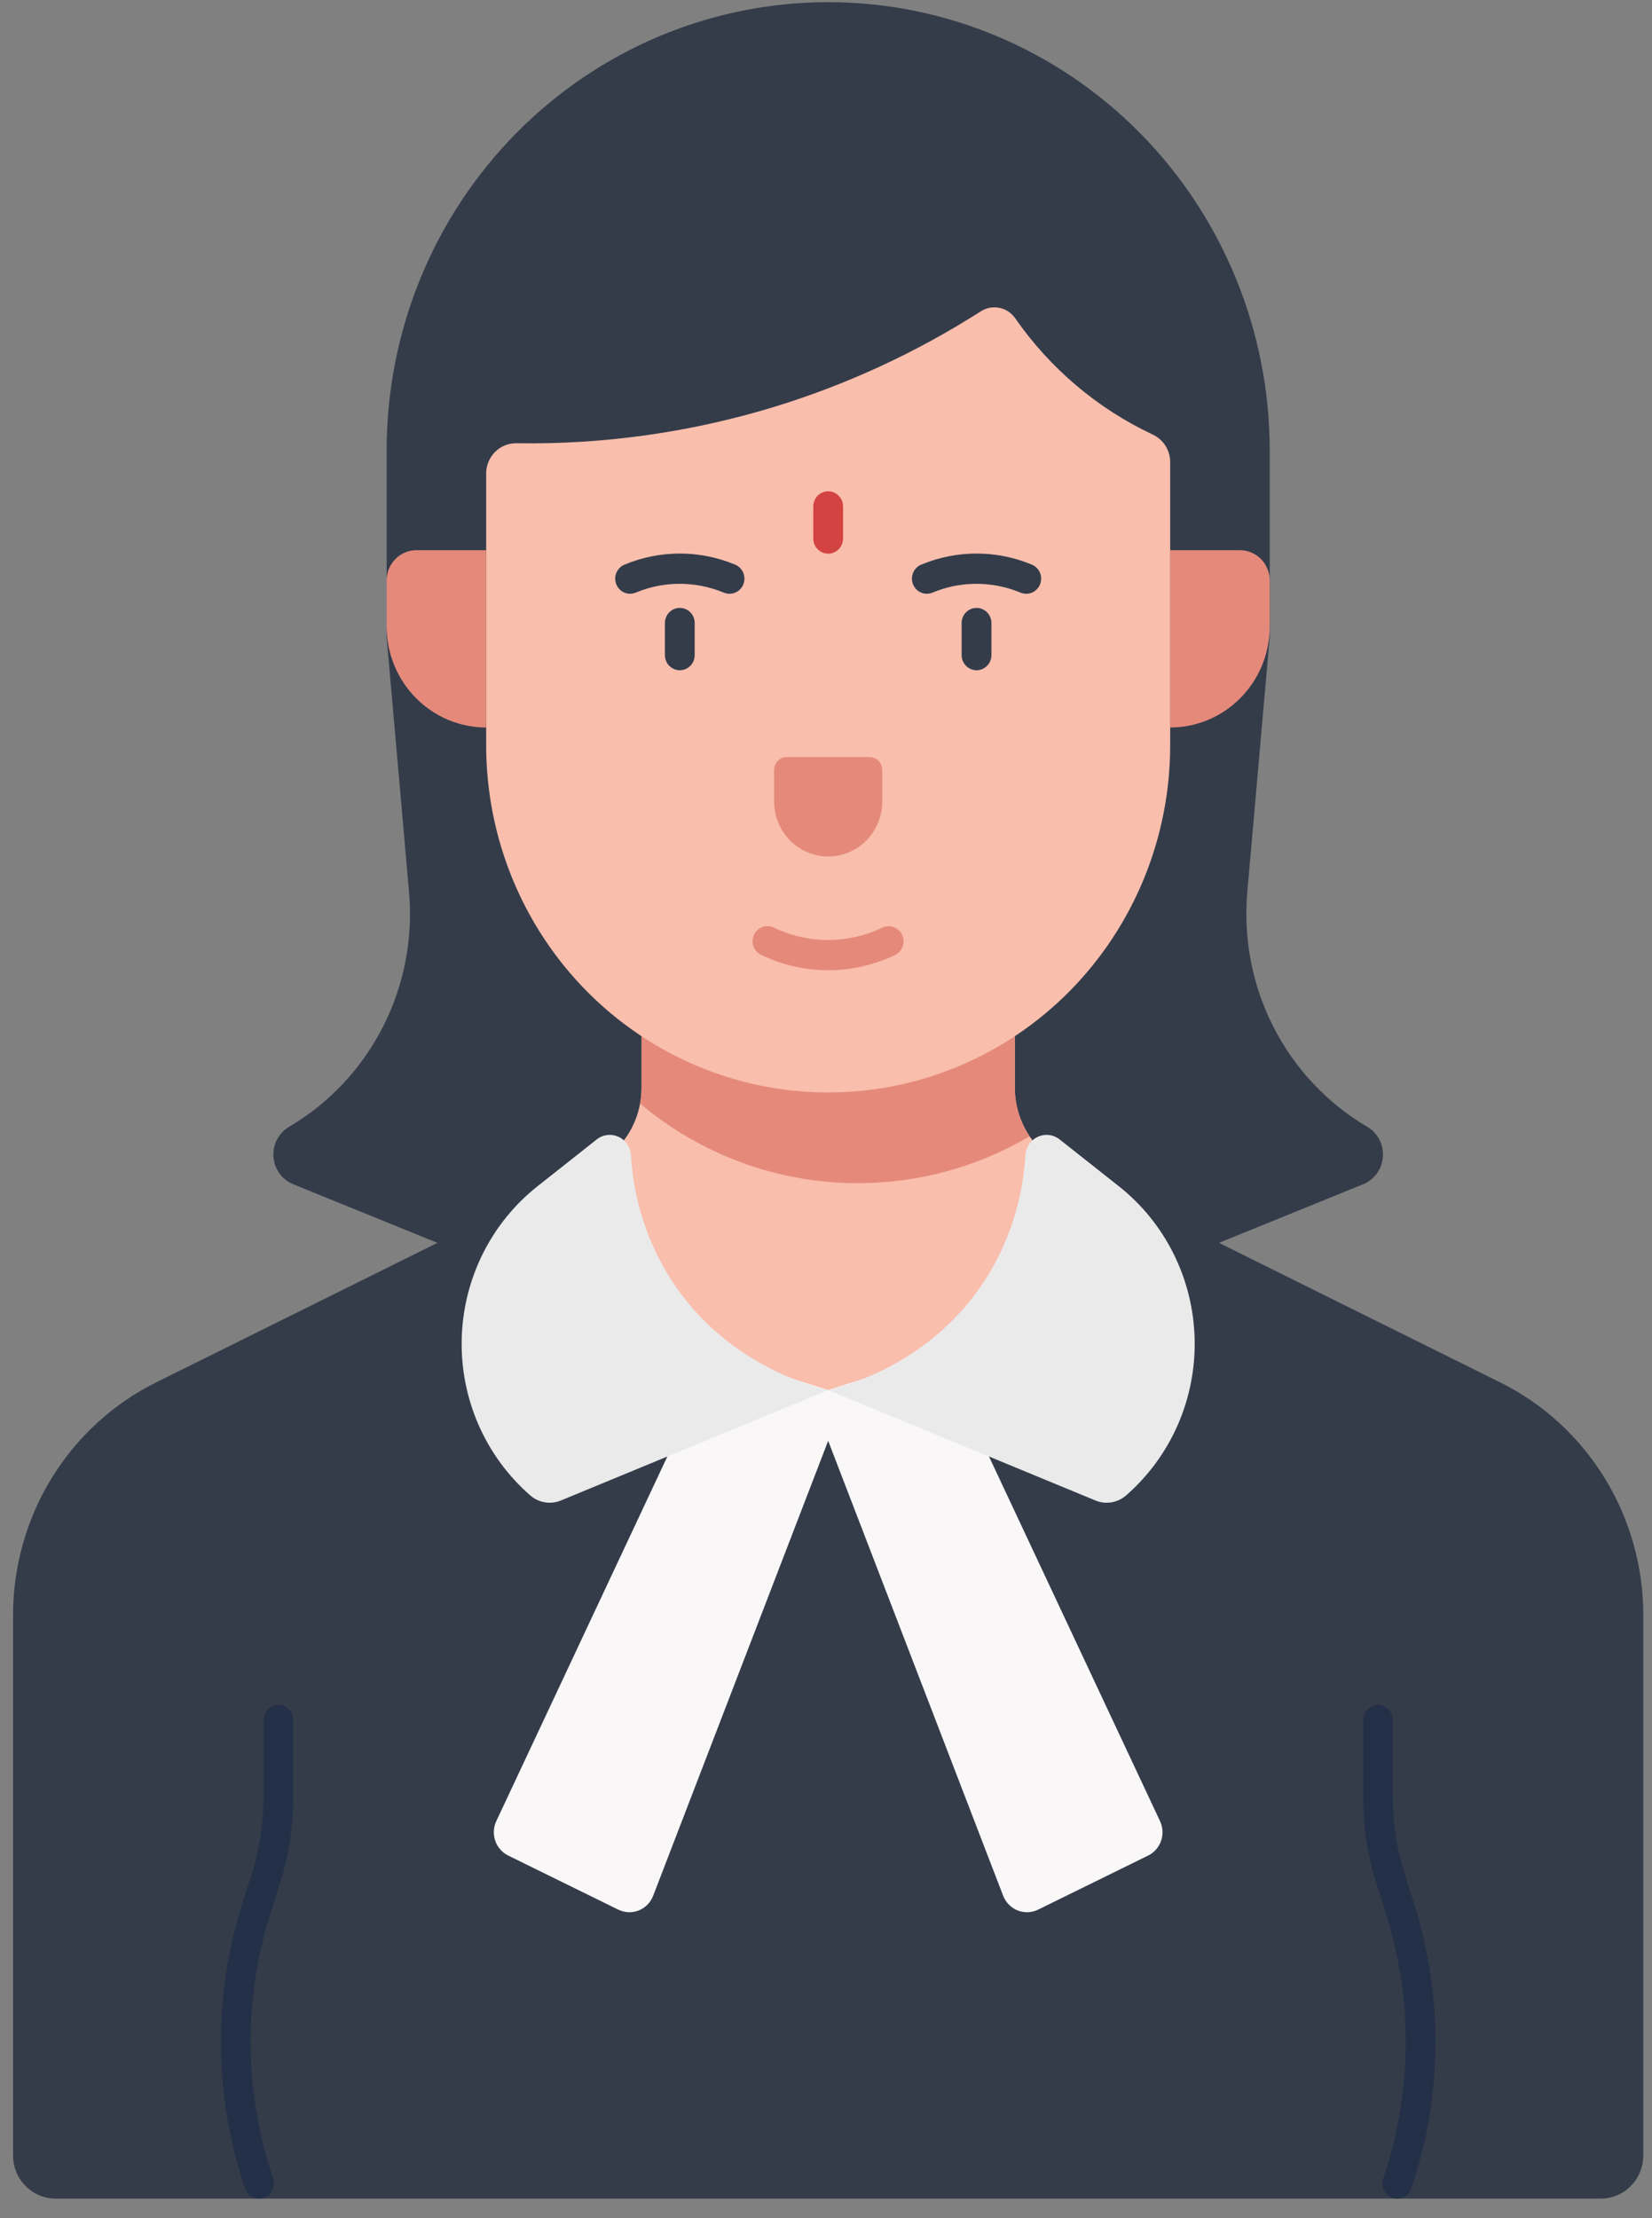 <svg width="76" height="102" viewBox="0 0 76 102" fill="none" xmlns="http://www.w3.org/2000/svg">
<rect x="0" y="0" width="76" height="102" fill="#808080" stroke="none"/>
<path d="M62.711 54.456L38.1 64.454L13.489 54.456C13.236 54.354 13.017 54.181 12.856 53.958C12.695 53.735 12.6 53.47 12.58 53.195C12.56 52.919 12.617 52.643 12.745 52.399C12.872 52.155 13.065 51.952 13.3 51.813C15.138 50.734 16.633 49.144 17.61 47.232C18.588 45.319 19.007 43.163 18.818 41.017L17.787 29.3V20.709C17.787 15.243 19.927 10.001 23.737 6.136C27.546 2.271 32.713 0.1 38.1 0.1C43.487 0.1 48.654 2.271 52.463 6.136C56.272 10.002 58.413 15.244 58.413 20.71V29.3L57.382 41.018C57.193 43.163 57.612 45.319 58.589 47.232C59.567 49.144 61.062 50.734 62.899 51.814C63.135 51.952 63.328 52.155 63.455 52.399C63.583 52.644 63.64 52.919 63.62 53.195C63.6 53.47 63.505 53.735 63.344 53.958C63.184 54.181 62.964 54.354 62.711 54.457L62.711 54.456Z" fill="#343C4A"/>
<path d="M75.6 99.114V74.272C75.6 72.04 74.982 69.853 73.818 67.96C72.653 66.067 70.987 64.544 69.011 63.565L48.882 53.584C48.224 53.257 47.669 52.749 47.28 52.118C46.892 51.487 46.686 50.759 46.686 50.015V43.254H29.514V50.015C29.514 50.759 29.308 51.488 28.92 52.119C28.531 52.749 27.976 53.257 27.318 53.584L7.189 63.565C5.213 64.544 3.547 66.068 2.382 67.96C1.218 69.853 0.6 72.04 0.6 74.272V99.114C0.6 99.641 0.806 100.146 1.173 100.518C1.541 100.891 2.039 101.1 2.558 101.1H73.642C74.162 101.1 74.66 100.891 75.027 100.518C75.394 100.146 75.6 99.641 75.6 99.114H75.6Z" fill="#343C4A"/>
<path d="M48.882 53.584C48.224 53.257 47.669 52.749 47.28 52.118C46.892 51.487 46.686 50.759 46.686 50.015V43.254H29.514V50.015C29.514 50.759 29.308 51.488 28.92 52.119C28.531 52.749 27.976 53.257 27.318 53.584C27.262 54.438 27.155 57.616 29.348 60.446C32.523 64.542 37.659 64.224 38.1 64.189C40.537 64.133 42.889 63.27 44.799 61.733C48.492 58.71 48.836 54.328 48.882 53.584Z" fill="#F9BEAC"/>
<path d="M52.819 85.326L47.756 87.813C47.61 87.884 47.452 87.925 47.29 87.931C47.128 87.937 46.966 87.91 46.816 87.85C46.665 87.79 46.528 87.698 46.413 87.582C46.299 87.466 46.209 87.327 46.15 87.174L37.404 64.446L38.1 63.92L43.291 62.272L53.367 83.742C53.501 84.026 53.518 84.352 53.415 84.649C53.312 84.946 53.098 85.189 52.819 85.327V85.326Z" fill="#F9F7F8"/>
<path d="M23.381 85.326L28.444 87.813C28.589 87.884 28.748 87.925 28.91 87.931C29.072 87.937 29.233 87.91 29.384 87.85C29.535 87.79 29.672 87.698 29.787 87.582C29.901 87.466 29.991 87.327 30.049 87.174L38.796 64.446L38.1 63.92L32.909 62.272L22.832 83.742C22.699 84.026 22.682 84.352 22.785 84.649C22.887 84.946 23.102 85.189 23.381 85.327V85.326Z" fill="#F9F7F8"/>
<path d="M48.749 52.396C48.609 52.285 48.441 52.214 48.264 52.193C48.087 52.171 47.907 52.2 47.744 52.274C47.582 52.349 47.443 52.467 47.342 52.616C47.24 52.765 47.182 52.94 47.171 53.12C47.063 55.024 46.502 56.873 45.534 58.507C43.059 62.66 38.903 63.73 38.1 63.92L50.395 68.998C50.628 69.095 50.883 69.124 51.132 69.083C51.381 69.042 51.613 68.932 51.805 68.765L51.809 68.762C52.825 67.875 53.636 66.771 54.181 65.528C54.725 64.285 54.992 62.935 54.959 61.575C54.927 60.215 54.598 58.879 53.995 57.664C53.392 56.449 52.531 55.385 51.473 54.549L48.749 52.396ZM27.451 52.396C27.591 52.285 27.759 52.214 27.936 52.193C28.113 52.171 28.293 52.2 28.455 52.274C28.618 52.349 28.757 52.467 28.858 52.616C28.959 52.765 29.018 52.94 29.029 53.12C29.136 55.024 29.698 56.873 30.666 58.507C33.141 62.66 37.297 63.73 38.1 63.92L25.805 68.998C25.572 69.095 25.317 69.124 25.068 69.083C24.819 69.042 24.586 68.932 24.395 68.765L24.391 68.762C23.374 67.875 22.564 66.771 22.019 65.528C21.474 64.285 21.208 62.935 21.241 61.575C21.273 60.215 21.602 58.879 22.205 57.664C22.808 56.449 23.669 55.385 24.727 54.549L27.451 52.396Z" fill="#EAEAEA"/>
<path d="M46.686 50.015V43.254H29.514V50.015C29.513 50.26 29.49 50.505 29.445 50.746C32.262 53.117 35.809 54.412 39.47 54.407C42.244 54.41 44.969 53.665 47.367 52.249C46.924 51.59 46.687 50.812 46.686 50.015L46.686 50.015Z" fill="#E58A7B"/>
<path d="M22.366 34.272V21.772C22.366 21.587 22.403 21.404 22.474 21.234C22.544 21.064 22.647 20.909 22.777 20.78C22.907 20.651 23.061 20.549 23.231 20.48C23.4 20.412 23.581 20.379 23.763 20.382C27.773 20.447 31.769 19.884 35.609 18.712C38.962 17.686 42.163 16.207 45.126 14.313C45.38 14.152 45.686 14.095 45.98 14.156C46.274 14.216 46.534 14.389 46.706 14.638C48.318 16.953 50.502 18.798 53.038 19.986C53.275 20.098 53.477 20.276 53.618 20.499C53.759 20.723 53.834 20.983 53.834 21.248V34.272C53.834 38.506 52.176 42.566 49.225 45.56C46.275 48.554 42.273 50.236 38.1 50.236C33.927 50.236 29.925 48.554 26.974 45.56C24.024 42.566 22.366 38.506 22.366 34.272Z" fill="#F9BEAC"/>
<path d="M38.1 44.617C37.036 44.615 35.985 44.375 35.023 43.914C34.94 43.876 34.866 43.821 34.804 43.754C34.742 43.686 34.694 43.607 34.663 43.52C34.632 43.434 34.618 43.341 34.622 43.249C34.626 43.157 34.648 43.067 34.687 42.983C34.726 42.9 34.781 42.825 34.849 42.764C34.916 42.702 34.995 42.655 35.081 42.625C35.167 42.594 35.258 42.582 35.349 42.587C35.439 42.593 35.528 42.617 35.61 42.658C36.388 43.031 37.239 43.225 38.1 43.226H38.118C38.973 43.222 39.817 43.028 40.59 42.657C40.754 42.579 40.943 42.569 41.114 42.631C41.285 42.693 41.425 42.821 41.503 42.988C41.581 43.155 41.59 43.346 41.529 43.52C41.468 43.693 41.341 43.835 41.177 43.914C40.221 44.372 39.179 44.612 38.122 44.617H38.1ZM40.587 35.407V36.862C40.587 37.531 40.325 38.172 39.859 38.645C39.392 39.118 38.76 39.384 38.101 39.384H38.099C37.44 39.384 36.808 39.118 36.341 38.645C35.875 38.172 35.613 37.531 35.613 36.862V35.407C35.613 35.249 35.675 35.098 35.785 34.986C35.895 34.874 36.044 34.812 36.2 34.812H40C40.155 34.812 40.305 34.874 40.415 34.986C40.525 35.098 40.587 35.249 40.587 35.407ZM53.834 25.3H57.042C57.406 25.3 57.754 25.446 58.011 25.707C58.268 25.968 58.413 26.321 58.413 26.69V28.807C58.413 30.04 57.93 31.221 57.071 32.092C56.213 32.964 55.048 33.453 53.834 33.453V25.3ZM22.366 33.453C21.152 33.453 19.987 32.964 19.128 32.092C18.27 31.221 17.787 30.04 17.787 28.807V26.69C17.787 26.321 17.932 25.968 18.189 25.707C18.446 25.446 18.794 25.3 19.158 25.3H22.366V33.453Z" fill="#E58A7B"/>
<path d="M47.212 27.304C47.123 27.303 47.035 27.286 46.952 27.252C46.267 26.967 45.531 26.829 44.79 26.847C44.141 26.863 43.5 27 42.899 27.251C42.731 27.321 42.542 27.321 42.375 27.25C42.207 27.179 42.074 27.043 42.005 26.872C41.936 26.702 41.936 26.51 42.007 26.34C42.077 26.17 42.21 26.035 42.379 25.965C44.01 25.284 45.84 25.284 47.472 25.965C47.619 26.026 47.74 26.137 47.816 26.279C47.891 26.421 47.915 26.585 47.884 26.743C47.854 26.901 47.77 27.043 47.647 27.145C47.525 27.248 47.371 27.304 47.212 27.304ZM44.925 30.821C44.744 30.821 44.569 30.747 44.441 30.617C44.312 30.487 44.24 30.31 44.24 30.125V28.649C44.24 28.465 44.312 28.288 44.441 28.157C44.569 28.027 44.744 27.954 44.925 27.954C45.107 27.954 45.281 28.027 45.41 28.157C45.538 28.288 45.611 28.465 45.611 28.649V30.125C45.611 30.31 45.538 30.487 45.41 30.617C45.281 30.747 45.107 30.821 44.925 30.821ZM33.561 27.304C33.472 27.303 33.384 27.286 33.301 27.252C32.616 26.967 31.88 26.829 31.139 26.847C30.49 26.863 29.849 27 29.248 27.251C29.165 27.286 29.076 27.304 28.986 27.303C28.896 27.303 28.807 27.285 28.724 27.25C28.641 27.214 28.565 27.163 28.502 27.098C28.438 27.033 28.388 26.957 28.354 26.872C28.285 26.702 28.286 26.51 28.356 26.34C28.426 26.17 28.559 26.035 28.728 25.965C30.359 25.284 32.19 25.284 33.821 25.965C33.968 26.026 34.089 26.137 34.165 26.279C34.24 26.421 34.264 26.585 34.234 26.743C34.203 26.901 34.119 27.043 33.996 27.146C33.873 27.248 33.72 27.304 33.561 27.304ZM31.274 30.821C31.093 30.821 30.918 30.747 30.79 30.617C30.661 30.487 30.589 30.31 30.589 30.125V28.649C30.589 28.465 30.661 28.288 30.79 28.157C30.918 28.027 31.093 27.954 31.274 27.954C31.456 27.954 31.63 28.027 31.759 28.157C31.887 28.288 31.959 28.465 31.959 28.649V30.125C31.959 30.31 31.887 30.487 31.759 30.617C31.63 30.747 31.456 30.821 31.274 30.821Z" fill="#343C4A"/>
<path d="M38.1 25.459C37.918 25.459 37.744 25.386 37.615 25.255C37.487 25.125 37.415 24.948 37.415 24.764V23.287C37.415 23.103 37.487 22.926 37.615 22.796C37.744 22.666 37.918 22.592 38.1 22.592C38.282 22.592 38.456 22.666 38.584 22.796C38.713 22.926 38.785 23.103 38.785 23.287V24.764C38.785 24.948 38.713 25.125 38.584 25.255C38.456 25.386 38.282 25.459 38.1 25.459Z" fill="#D34342"/>
<path d="M64.28 101.1C64.171 101.1 64.063 101.073 63.966 101.023C63.869 100.972 63.785 100.898 63.722 100.808C63.658 100.718 63.617 100.613 63.602 100.504C63.586 100.394 63.597 100.282 63.632 100.177C64.97 96.234 65.014 91.959 63.759 87.988L63.315 86.592C62.914 85.334 62.71 84.02 62.71 82.697V79.092C62.71 78.908 62.782 78.731 62.91 78.601C63.039 78.471 63.213 78.397 63.395 78.397C63.577 78.397 63.751 78.471 63.88 78.601C64.008 78.731 64.08 78.908 64.08 79.092V82.697C64.081 83.875 64.262 85.045 64.619 86.165L65.063 87.561C66.409 91.819 66.362 96.404 64.927 100.632C64.881 100.769 64.793 100.887 64.677 100.971C64.561 101.055 64.422 101.1 64.28 101.1ZM11.921 101.1C11.779 101.1 11.64 101.055 11.524 100.971C11.408 100.887 11.321 100.769 11.274 100.633C9.838 96.405 9.79 91.819 11.137 87.561L11.581 86.164C11.937 85.044 12.119 83.874 12.119 82.697V79.092C12.119 78.908 12.191 78.731 12.32 78.601C12.448 78.471 12.623 78.397 12.804 78.397C12.986 78.397 13.16 78.471 13.289 78.601C13.417 78.731 13.49 78.908 13.49 79.092V82.697C13.489 84.019 13.285 85.333 12.885 86.591L12.441 87.988C11.185 91.958 11.23 96.235 12.569 100.177C12.605 100.282 12.615 100.394 12.6 100.503C12.584 100.613 12.543 100.717 12.479 100.808C12.416 100.898 12.332 100.972 12.235 101.023C12.138 101.073 12.031 101.1 11.921 101.1Z" fill="#243047"/>
</svg>
